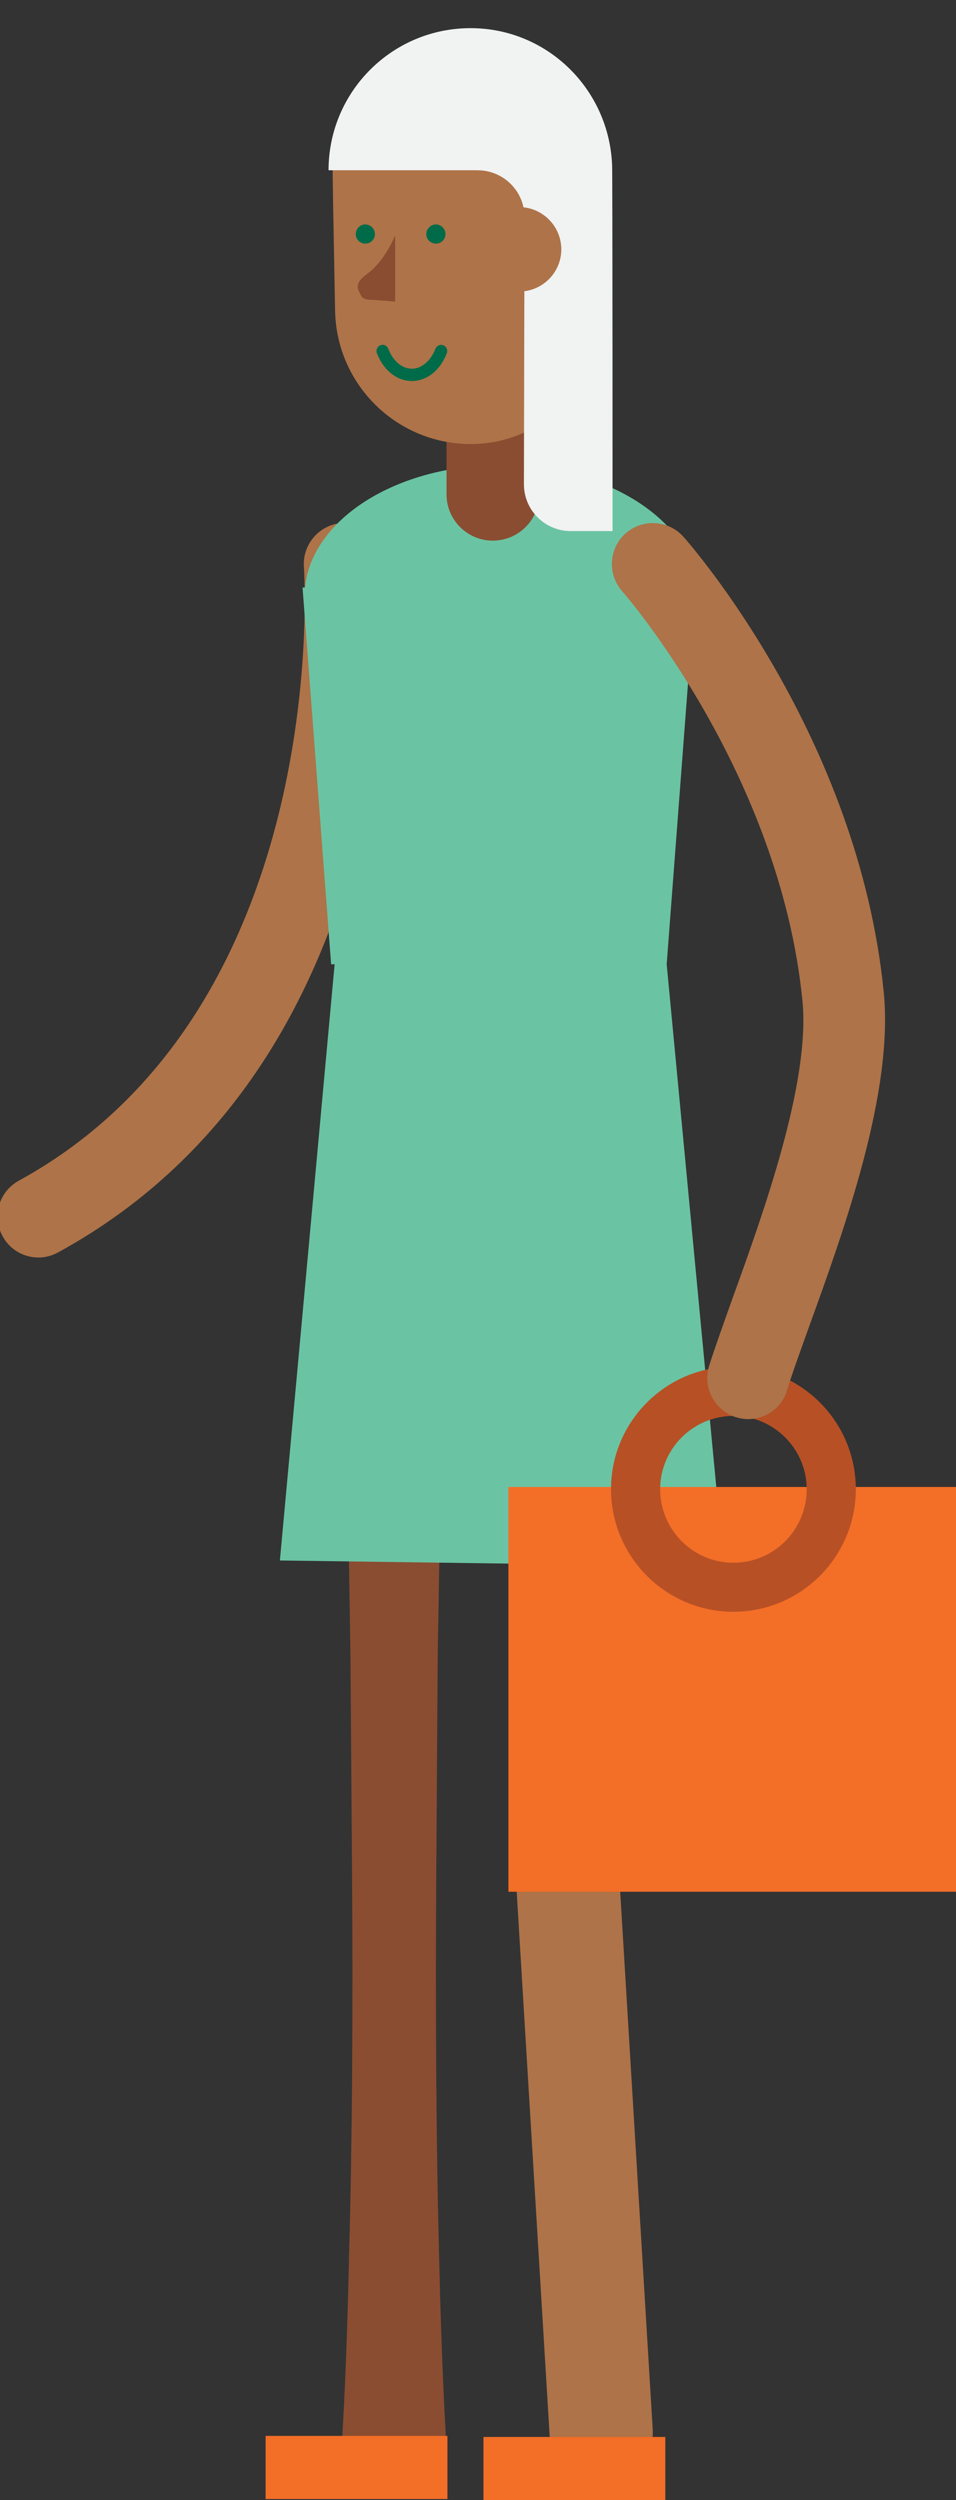 <?xml version="1.0" encoding="utf-8"?>
<!-- Generator: Adobe Illustrator 17.1.0, SVG Export Plug-In . SVG Version: 6.00 Build 0)  -->
<!DOCTYPE svg PUBLIC "-//W3C//DTD SVG 1.1//EN" "http://www.w3.org/Graphics/SVG/1.1/DTD/svg11.dtd">
<svg version="1.1" id="Layer_1" xmlns="http://www.w3.org/2000/svg" xmlns:xlink="http://www.w3.org/1999/xlink" x="0px" y="0px"
	 viewBox="0 0 628.8 1643" enable-background="new 0 0 628.8 1643" xml:space="preserve">
<rect x="0" y="0" width="628.8" height="1643" fill="#333333" stroke="none"/>
<g>
	<g>
		<g>
			<g>
				<path fill="#AE7348" d="M25.3,826.4c-9.6,0-18.8-5.1-23.6-14c-7.2-13.1-2.3-29.4,10.7-36.5c206.9-113.3,187.7-400.3,187.5-403.2
					c-1.1-14.9,10-27.8,24.9-29c15.1-1,27.7,10.1,28.9,24.9c1,13.1,21.7,324.7-215.4,454.4C34.1,825.3,29.6,826.4,25.3,826.4z"/>
			</g>
		</g>
		<g>
			<path fill="#8A4D31" d="M293.1,851.3c0,0-1.2,46.7-3.2,116.7c-0.6,35-1.2,75.8-2,119.6c-0.3,43.9-0.6,90.5-0.9,137.2
				c-0.7,93.4-0.1,186.7,1.8,256.8c1.5,70,4.3,116.7,4.3,116.7c1.2,18.8-13.1,34.9-31.8,36c-18.7,1.2-34.9-13.1-36-31.8
				c-0.1-1.3,0-2.9,0-4.2c0,0,2.9-46.7,4.3-116.7c2-70.1,2.7-163.4,1.9-256.8c-0.3-46.7-0.7-93.4-1-137.2
				c-0.7-43.8-1.3-84.5-1.9-119.6c-2-70.1-3.3-116.7-3.3-116.7c-0.5-18.7,14.2-34.4,33-34.9c18.7-0.6,34.4,14.1,34.9,33
				C293.2,849.9,293.2,850.7,293.1,851.3z"/>
		</g>
		<g>
			<path fill="#AE7348" d="M395.4,1632.2c-17.8,0-32.7-13.9-33.9-31.9l-24.5-404.1l0.2-2.2l24.4-345.2c1.3-18.6,17.4-32.4,36.2-31.5
				c18.6,1.3,32.8,17.6,31.5,36.3l-24.2,342.9l24.2,399.7c1.2,18.6-13.1,34.8-31.8,35.9C396.9,1632.2,396.1,1632.2,395.4,1632.2z"/>
		</g>
		<g>
			<rect x="174.7" y="1600.8" fill="#F36E27" width="119.6" height="41.5"/>
		</g>
		<g>
			<rect x="318" y="1601.5" fill="#F36E27" width="119.6" height="41.5"/>
		</g>
		<g>
			<path fill="#6AC4A3" d="M476.1,1029.5l-37.6-395.8l16.9-222.4c2.2-6.3,3.6-12.7,3.6-19.5c0-47.6-58-86.2-129.6-86.2
				c-68.7,0-124.3,35.6-128.8,80.5h-1.6l18.8,247.6h2.3l-36,391.8L476.1,1029.5z"/>
		</g>
		<g>
			<rect x="334.4" y="977.2" fill="#F36E27" width="296.1" height="266"/>
		</g>
		<g>
			<path fill="#B75025" d="M482.4,1059.2c-44.4,0-80.5-36.1-80.5-80.6c0-44.4,36.1-80.5,80.5-80.5c44.4,0,80.5,36.1,80.5,80.5
				C562.9,1023.1,526.8,1059.2,482.4,1059.2z M482.4,930.5c-26.5,0-48.2,21.6-48.2,48.2c0,26.6,21.6,48.3,48.2,48.3
				s48.2-21.6,48.2-48.3C530.6,952.1,508.9,930.5,482.4,930.5z"/>
		</g>
		<g>
			<g>
				<path fill="#AE7348" d="M492.1,932.6c-2.6,0-5.2-0.4-7.9-1.2c-14.2-4.4-22.2-19.5-17.8-33.7c3.6-11.5,9-26.4,15.1-43.6
					c20.6-56.9,51.6-142.8,46.3-196.4c-14.9-150.4-117.5-268-118.6-269.2c-9.8-11.1-8.8-28.2,2.3-38c11.1-9.8,28.1-8.8,38,2.2
					c4.7,5.3,115.2,131.4,131.8,299.6c6.4,65.7-25.7,154.9-49.3,220c-5.8,16.2-11,30.4-14.3,41.2
					C514.4,925.2,503.7,932.6,492.1,932.6z"/>
			</g>
		</g>
		<g>
			<g>
				<path fill="#8A4D31" d="M324.1,355.3c-16.7,0-30.4-13.6-30.4-30.4v-56.1c0-16.7,13.6-30.4,30.4-30.4c16.8,0,30.5,13.6,30.5,30.4
					v56.1C354.6,341.8,340.9,355.3,324.1,355.3z"/>
			</g>
			<g>
				<path fill="#AE7348" d="M397.7,144l-0.3-21.1l0,0l-0.2-11.8c-0.8-49.3-41.4-88.6-90.7-87.8c-18,0.2-34.6,5.9-48.3,15.1
					c-5.6,3.7-10.6,8.2-15.1,13.1c-2.2,2.3-3.9,5-5.8,7.6c-1.7,2.1-3.5,4-4.9,6.2c0,0.2,0.1,0.3,0.2,0.5
					c-8.7,14-14.1,30.4-13.8,48.1l0.3,20.3l1.3,69.8c0.8,49.3,41.4,88.6,90.7,87.8c16-0.2,30.6-5,43.4-12.6
					c26.9-15.7,44.9-44.8,44.4-78.1L397.7,144z"/>
			</g>
			<g>
				<g>
					<g>
						<g>
							<path fill="#8A4D31" d="M242.1,179.5c-8.4,6.2-8.1,9.2-4.1,15.5c1.2,1.8,4.6,2.1,7.9,2.1l14,1.1v-43.4
								C257.4,160.6,251.2,172.7,242.1,179.5z"/>
						</g>
					</g>
				</g>
				<g>
					<path fill="#006B49" d="M280.4,153.9c0,3.4,2.8,6.2,6.3,6.2c3.5,0,6.3-2.8,6.3-6.2c0-3.5-2.8-6.4-6.3-6.4
						C283.3,147.5,280.4,150.4,280.4,153.9z"/>
				</g>
				<g>
					<path fill="#006B49" d="M234,153.9c0,3.4,2.8,6.2,6.3,6.2c3.5,0,6.3-2.8,6.3-6.2c0-3.5-2.8-6.4-6.3-6.4
						C236.8,147.5,234,150.4,234,153.9z"/>
				</g>
				<g>
					<g>
						<path fill="#006B49" d="M270.9,250.4c9.8,0,18.7-7,23-18.3c0.8-2.1-0.3-4.4-2.3-5.2c-2.1-0.8-4.4,0.3-5.2,2.3
							c-3.2,8.1-9.1,13.1-15.5,13.1c-6.5,0-12.4-5-15.5-13.1c-0.8-2.1-3.2-3.2-5.2-2.3c-2.1,0.8-3.1,3.2-2.3,5.2
							C252.2,243.3,261,250.4,270.9,250.4z"/>
					</g>
				</g>
			</g>
		</g>
	</g>
	<g>
		<rect x="316.1" y="155.6" fill="#AE7348" width="67.9" height="7.2"/>
	</g>
	<g>
		<path fill="#F1F2F2" d="M309.5,18.5c-51.6,0-93.4,41.8-93.4,93.4h98c17.1,0,30.9,13.8,30.9,30.8l-0.4,175.5
			c0,17.1,13.8,30.8,30.8,30.8h27.5c0,0,0-240.6-0.3-240.6C400.5,58.3,359.7,18.5,309.5,18.5z"/>
	</g>
	<g>
		<g>
			<path fill="#AE7348" d="M341.4,136.1v55.5c15.3,0,27.8-12.4,27.8-27.8C369.1,148.5,356.7,136.1,341.4,136.1z"/>
		</g>
	</g>
</g>
</svg>
